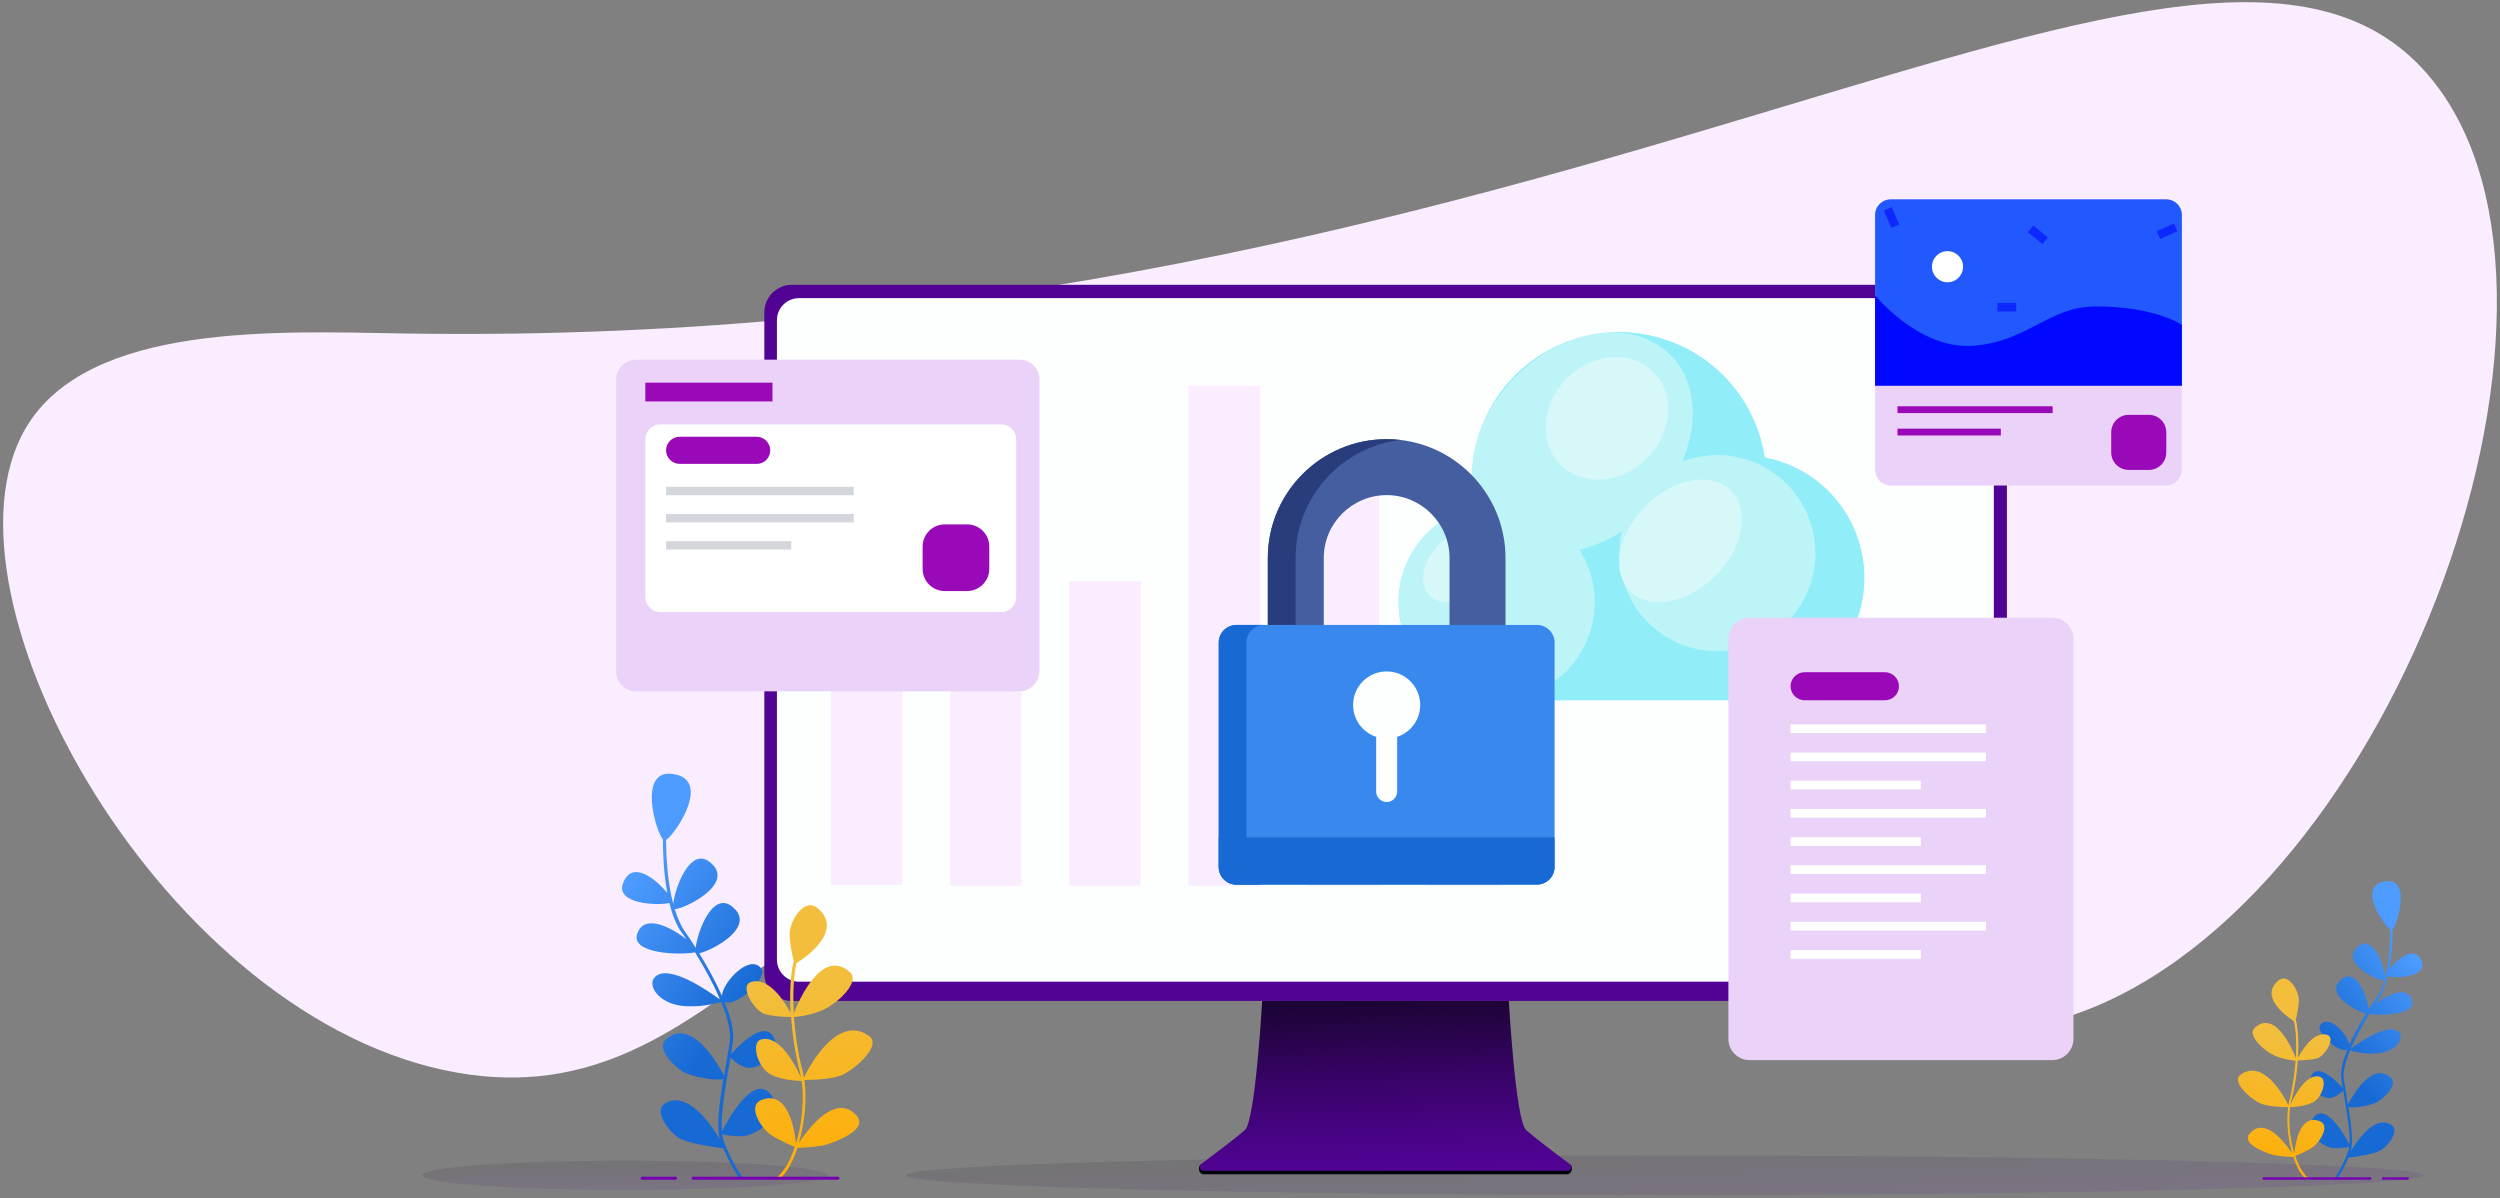 <svg width="628" height="301" viewBox="0 0 628 301" fill="none" xmlns="http://www.w3.org/2000/svg">
<rect x="0" y="0" width="628" height="301" fill="#808080" stroke="none"/>
<path d="M115.022 269.487C181.952 281.087 202.67 204.417 293.917 193.996C400.175 181.9 445.209 277.551 517.784 255.902C599.168 231.587 656.732 77.007 611.078 20.187C555.189 -49.349 393.848 88.545 101.437 83.768C70.112 83.272 22.162 80.853 6.468 107.526C-18.282 149.582 41.454 256.771 115.022 269.487Z" fill="#F9EDFF"/>
<path opacity="0.1" d="M418.226 300.192C523.537 300.192 608.908 297.97 608.908 295.23C608.908 292.489 523.537 290.267 418.226 290.267C312.916 290.267 227.545 292.489 227.545 295.23C227.545 297.97 312.916 300.192 418.226 300.192Z" fill="url(#paint0_linear)"/>
<path opacity="0.1" d="M157.016 298.89C185.142 298.89 207.943 297.251 207.943 295.23C207.943 293.209 185.142 291.57 157.016 291.57C128.89 291.57 106.089 293.209 106.089 295.23C106.089 297.251 128.89 298.89 157.016 298.89Z" fill="url(#paint1_linear)"/>
<path d="M394.468 292.562H301.546C300.678 293.679 301.422 294.982 302.353 294.982H393.723C394.592 294.982 395.398 293.431 394.468 292.562Z" fill="#030408"/>
<path d="M497.253 251.436H198.887C195.103 251.436 192.001 248.335 192.001 244.551V78.434C192.001 74.65 195.103 71.548 198.887 71.548H497.253C501.036 71.548 504.138 74.65 504.138 78.434V244.551C504.076 248.397 501.036 251.436 497.253 251.436Z" fill="#510394"/>
<path d="M495.329 246.598H200.685C197.645 246.598 195.164 244.117 195.164 241.077V80.419C195.164 77.379 197.645 74.898 200.685 74.898H495.329C498.369 74.898 500.85 77.379 500.85 80.419V241.077C500.912 244.117 498.431 246.598 495.329 246.598Z" fill="#FDFFFF"/>
<path d="M394.282 292.376C390.994 289.957 385.225 285.553 383.364 283.878C380.697 281.521 379.022 251.436 379.022 251.436H317.054C317.054 251.436 315.379 281.459 312.712 283.878C310.851 285.553 305.082 289.895 301.795 292.376C301.05 292.935 301.422 294.113 302.353 294.113H393.724C394.654 294.113 395.026 292.935 394.282 292.376Z" fill="url(#paint2_linear)"/>
<path d="M443.239 114.89C441.255 101.672 432.281 90.557 419.778 85.832C407.274 81.107 393.193 83.508 382.962 92.11C372.732 100.712 367.948 114.173 370.457 127.301C358.241 130.09 350.072 141.612 351.481 154.062C352.891 166.513 363.429 175.916 375.959 175.904H437.547C453.442 175.916 466.731 163.818 468.207 147.992C469.684 132.165 458.863 117.818 443.239 114.89Z" fill="#91EDF8"/>
<path d="M419.071 148.189C419.071 163.496 406.663 175.904 391.356 175.904C376.05 175.904 363.642 163.496 363.642 148.189C363.642 132.883 376.05 120.475 391.356 120.475C406.663 120.475 419.071 132.883 419.071 148.189Z" fill="#91EDF8"/>
<path d="M443.705 120.475C443.705 140.883 427.161 157.427 406.753 157.427C386.345 157.427 369.801 140.883 369.801 120.475C369.801 100.067 386.345 83.523 406.753 83.523C427.161 83.523 443.705 100.067 443.705 120.475Z" fill="#91EDF8"/>
<path d="M419.604 89.148C410.362 79.905 392.98 82.303 380.78 94.502C368.58 106.703 366.183 124.085 375.426 133.326C384.668 142.569 402.049 140.172 414.25 127.972C426.449 115.773 428.847 98.39 419.604 89.148Z" fill="#BCF4F8"/>
<path d="M456.023 138.951C456.023 152.557 444.993 163.586 431.387 163.586C417.783 163.586 406.753 152.557 406.753 138.951C406.753 125.346 417.783 114.317 431.387 114.317C444.993 114.317 456.023 125.346 456.023 138.951Z" fill="#BCF4F8"/>
<path d="M400.595 151.269C400.595 164.875 389.565 175.904 375.96 175.904C362.355 175.904 351.325 164.875 351.325 151.269C351.325 137.664 362.355 126.634 375.96 126.634C389.565 126.634 400.595 137.664 400.595 151.269Z" fill="#BCF4F8"/>
<path d="M374.309 134.443C371.4 131.533 365.644 132.572 361.454 136.762C357.263 140.953 356.224 146.709 359.134 149.618C362.043 152.528 367.799 151.489 371.99 147.298C376.18 143.108 377.219 137.352 374.309 134.443Z" fill="#D7F8F9"/>
<path d="M415.33 93.423C409.774 87.867 400.052 88.582 393.614 95.019C387.177 101.455 386.463 111.177 392.019 116.733C397.575 122.29 407.297 121.576 413.734 115.139C420.171 108.702 420.886 98.979 415.33 93.423Z" fill="#D7F8F9"/>
<path d="M434.796 123.226C429.947 118.377 420.354 120.108 413.369 127.093C406.385 134.076 404.654 143.67 409.503 148.519C414.353 153.368 423.946 151.637 430.93 144.652C437.915 137.668 439.646 128.075 434.796 123.226Z" fill="#D7F8F9"/>
<path d="M226.657 141.248H208.688V222.327H226.657V141.248Z" fill="#F9EDFF"/>
<path d="M256.618 173.346H238.648V222.5H256.618V173.346Z" fill="#F9EDFF"/>
<path d="M286.565 146.028H268.596V222.5H286.565V146.028Z" fill="#F9EDFF"/>
<path d="M316.538 96.874H298.568V222.5H316.538V96.874Z" fill="#F9EDFF"/>
<path d="M346.471 122.213H328.502V222.48H346.471V122.213Z" fill="#F9EDFF"/>
<path d="M376.393 162.42H358.424V222.474H376.393V162.42Z" fill="#F9EDFF"/>
<path d="M544.173 121.958H474.935C472.784 121.958 471.023 120.198 471.023 118.046V53.991C471.023 51.84 472.784 50.08 474.935 50.08H544.173C546.325 50.08 548.085 51.84 548.085 53.991V117.997C548.085 120.198 546.325 121.958 544.173 121.958Z" fill="#EAD2F9"/>
<path d="M515.619 102.057H476.648V103.768H515.619V102.057Z" fill="#9909B7"/>
<path d="M502.612 107.68H476.648V109.391H502.612V107.68Z" fill="#9909B7"/>
<path d="M539.774 118.046H534.738C532.293 118.046 530.337 116.09 530.337 113.645V108.609C530.337 106.164 532.293 104.208 534.738 104.208H539.774C542.219 104.208 544.175 106.164 544.175 108.609V113.645C544.175 116.09 542.219 118.046 539.774 118.046Z" fill="#9909B7"/>
<path d="M548.085 96.825H471.024V53.991C471.024 51.84 472.784 50.08 474.936 50.08H544.174C546.325 50.08 548.085 51.84 548.085 53.991V96.825Z" fill="#2159FF"/>
<path d="M471.024 74.186C471.024 74.186 482.124 87.926 495.766 86.85C509.408 85.774 514.738 76.973 526.424 76.973C541.582 76.973 548.085 81.618 548.085 81.618V96.874H471.024V74.186Z" fill="#0008FF"/>
<path d="M489.215 70.91C491.376 70.91 493.127 69.158 493.127 66.998C493.127 64.837 491.376 63.086 489.215 63.086C487.055 63.086 485.304 64.837 485.304 66.998C485.304 69.158 487.055 70.91 489.215 70.91Z" fill="white"/>
<path opacity="0.6" d="M506.476 76.093H501.733V78.244H506.476V76.093Z" fill="#0008FF"/>
<path opacity="0.6" d="M514.426 59.666L510.761 56.655L509.395 58.318L513.06 61.328L514.426 59.666Z" fill="#0008FF"/>
<path opacity="0.6" d="M546.111 56.144L541.776 58.067L542.648 60.034L546.983 58.111L546.111 56.144Z" fill="#0008FF"/>
<path opacity="0.6" d="M477.07 56.383L475.183 52.032L473.209 52.888L475.096 57.239L477.07 56.383Z" fill="#0008FF"/>
<path d="M256.079 173.657H159.746C157.017 173.657 154.784 171.424 154.784 168.695V95.313C154.784 92.584 157.017 90.351 159.746 90.351H256.141C258.871 90.351 261.104 92.584 261.104 95.313V168.633C261.042 171.424 258.871 173.657 256.079 173.657Z" fill="#EAD2F9"/>
<path d="M194.049 96.12H162.104V100.834H194.049V96.12Z" fill="#9909B7"/>
<path d="M251.551 153.746H165.825C163.778 153.746 162.104 152.071 162.104 150.024V110.324C162.104 108.277 163.778 106.603 165.825 106.603H251.551C253.598 106.603 255.273 108.277 255.273 110.324V150.024C255.273 152.071 253.66 153.746 251.551 153.746Z" fill="white"/>
<path d="M214.456 122.296H167.313V124.405H214.456V122.296Z" fill="#D3D6DB"/>
<path d="M214.456 129.12H167.313V131.229H214.456V129.12Z" fill="#D3D6DB"/>
<path d="M198.763 135.943H167.313V138.052H198.763V135.943Z" fill="#D3D6DB"/>
<path d="M242.928 148.473H237.346C234.244 148.473 231.763 145.992 231.763 142.89V137.308C231.763 134.206 234.244 131.725 237.346 131.725H242.928C246.03 131.725 248.511 134.206 248.511 137.308V142.89C248.511 145.992 245.968 148.473 242.928 148.473Z" fill="#9909B7"/>
<path d="M190.078 116.528H170.725C168.864 116.528 167.313 114.977 167.313 113.116C167.313 111.255 168.864 109.704 170.725 109.704H190.078C191.939 109.704 193.49 111.255 193.49 113.116C193.49 115.039 192.001 116.528 190.078 116.528Z" fill="#9909B7"/>
<path d="M168.131 226.81C165.278 227.555 154.422 227.12 156.532 221.786C158.827 215.831 164.968 221.041 167.635 224.329C166.642 219.056 166.518 213.722 166.518 210.868C164.595 208.511 160.439 193.686 168.565 194.368C179.173 195.361 169.806 209.38 167.325 210.992C167.325 214.404 167.573 221.227 169.124 227.12C169.434 223.398 173.218 212.729 178.18 216.451C185.376 221.91 171.605 228.485 169.496 228.361C170.178 230.532 170.985 232.517 172.101 234.068C172.908 235.184 173.776 236.549 174.706 237.976L174.768 238.038C175.203 234.068 178.924 223.957 183.763 227.617C190.462 232.703 178.924 238.782 175.637 239.464C177.684 242.752 179.731 246.536 181.344 250.134C181.592 246.598 188.539 239.278 191.331 243.434C192.881 245.729 184.693 253.297 181.964 251.622C183.515 255.406 184.445 258.88 184.135 261.485C184.011 262.416 183.825 263.532 183.639 264.773C185.562 262.664 192.447 255.53 194.556 261.051C196.293 265.579 190.586 268.246 188.167 268.246C186.306 268.246 184.321 266.448 183.515 265.703C183.391 266.386 183.267 267.006 183.143 267.75C182.15 273.333 181.034 280.094 181.344 284.188C182.956 281.025 190.276 267.812 194.494 276.31C196.665 280.653 190.524 284.312 188.105 285.119C186.12 285.801 182.646 285.181 181.406 284.933C181.468 285.367 181.53 285.801 181.654 286.173C183.205 290.887 186.368 295.602 186.43 295.664C186.554 295.85 186.492 296.098 186.306 296.222C186.244 296.284 186.182 296.284 186.058 296.284C185.934 296.284 185.81 296.222 185.748 296.098C185.748 296.036 183.391 292.5 181.716 288.468C179.855 288.22 172.597 287.228 170.488 285.863C168.069 284.25 163.789 278.978 167.263 277.055C172.659 274.077 178.366 282.017 180.847 286.173C179.917 283.072 180.723 276.869 181.716 271.038C179.793 271.596 173.466 270.48 171.295 269.053C168.876 267.44 164.782 263.284 167.325 261.051C173.652 255.406 180.413 267.378 181.902 270.231C182.026 269.301 182.212 268.433 182.336 267.564C182.708 265.269 183.143 263.036 183.329 261.361C183.639 259.004 182.708 255.53 181.158 251.684C179.917 252.057 175.637 253.235 170.923 252.615C165.34 251.808 162.486 247.466 164.533 245.419C168.007 241.946 178.242 249.141 180.909 251.126C179.297 247.342 177.064 243.186 174.582 239.216C171.295 239.961 158.33 239.712 160.067 234.564C161.804 229.415 168.503 232.889 172.411 235.929C172.101 235.432 171.791 234.998 171.419 234.502C169.868 232.455 168.876 229.726 168.131 226.81Z" fill="url(#paint3_linear)"/>
<path d="M191.269 276.31C197.968 273.643 199.643 283.878 199.953 287.29C201.442 282.389 202.062 276.372 201.38 271.534C200.387 271.534 196.417 271.348 193.626 269.921C190.4 268.308 188.477 261.919 191.207 261.113C195.859 259.81 199.953 267.874 201.194 270.604C201.07 269.983 200.946 269.363 200.822 268.805C199.829 265.083 199.085 260.245 198.712 255.468C197.472 255.468 193.936 255.344 191.951 254.662C189.532 253.855 185.5 247.59 188.726 246.66C193.192 245.357 197.224 251.808 198.588 254.414C198.34 249.451 198.526 244.737 199.395 241.449C199.023 240.023 198.34 236.983 198.34 234.626C198.34 231.4 202.062 225.135 205.536 228.237C211.925 233.882 202.372 240.519 200.077 241.946C199.333 245.109 199.147 249.761 199.395 254.538C200.822 250.94 206.59 237.976 213.538 244.241C216.205 246.66 210.312 252.243 206.342 253.855C203.179 255.158 200.449 255.406 199.457 255.468C199.767 260.12 200.511 264.897 201.504 268.557C201.69 269.239 201.814 269.921 201.938 270.666C203.427 267.626 210.498 254.6 218.314 260.245C221.54 262.602 215.088 268.246 211.925 269.859C209.196 271.224 203.613 271.286 202.062 271.286C202.744 276.124 202.124 282.079 200.697 287.042C203.055 283.506 209.94 274.387 215.151 280.218C218.252 283.692 210.25 286.669 207.955 287.414C205.97 288.096 201.69 288.282 200.325 288.344C199.209 291.756 197.658 294.609 195.859 296.16C195.797 296.222 195.673 296.222 195.611 296.222C195.487 296.222 195.363 296.16 195.301 296.098C195.177 295.912 195.177 295.664 195.363 295.54C197.1 294.113 198.588 291.384 199.643 288.096C198.588 287.662 195.549 286.359 193.626 285.057C191.269 283.506 187.547 277.799 191.269 276.31Z" fill="url(#paint4_linear)"/>
<path d="M174.086 296.346H210.498C210.746 296.346 210.87 296.16 210.87 295.974C210.87 295.726 210.684 295.602 210.498 295.602H174.086C173.838 295.602 173.714 295.788 173.714 295.974C173.714 296.16 173.9 296.346 174.086 296.346Z" fill="#7500B2"/>
<path d="M161.308 296.346H169.682C169.93 296.346 170.054 296.16 170.054 295.974C170.054 295.726 169.868 295.602 169.682 295.602H161.308C161.06 295.602 160.936 295.788 160.936 295.974C160.873 296.16 161.06 296.346 161.308 296.346Z" fill="#7500B2"/>
<path d="M599.789 245.233C601.899 245.791 609.838 245.481 608.35 241.511C606.675 237.169 602.147 240.953 600.224 243.372C600.968 239.526 601.03 235.556 601.03 233.447C602.457 231.711 605.496 220.793 599.541 221.351C591.726 222.034 598.673 232.393 600.472 233.571C600.472 236.115 600.286 241.077 599.169 245.419C598.921 242.69 596.192 234.812 592.532 237.603C587.259 241.635 597.37 246.474 598.921 246.35C598.425 247.962 597.805 249.389 596.998 250.568C596.44 251.436 595.758 252.367 595.075 253.421C595.075 253.421 595.075 253.421 595.013 253.483C594.703 250.568 591.974 243.124 588.376 245.853C583.413 249.575 591.912 254.042 594.331 254.6C592.842 257.019 591.291 259.81 590.113 262.478C589.927 259.872 584.778 254.476 582.793 257.577C581.677 259.314 587.694 264.835 589.678 263.594C588.562 266.386 587.88 268.929 588.128 270.852C588.19 271.534 588.314 272.34 588.5 273.271C587.073 271.72 581.987 266.51 580.498 270.542C579.257 273.891 583.413 275.814 585.212 275.814C586.577 275.814 588.066 274.511 588.624 273.953C588.686 274.449 588.81 274.946 588.872 275.442C589.554 279.536 590.423 284.498 590.175 287.538C588.996 285.181 583.6 275.504 580.498 281.769C578.885 284.995 583.413 287.662 585.212 288.22C586.639 288.716 589.244 288.282 590.113 288.096C590.051 288.406 589.989 288.716 589.927 289.027C588.748 292.5 586.453 295.974 586.453 296.036C586.391 296.16 586.391 296.346 586.515 296.47C586.577 296.532 586.639 296.532 586.701 296.532C586.825 296.532 586.887 296.47 586.949 296.408C586.949 296.408 588.686 293.741 589.927 290.825C591.291 290.639 596.626 289.895 598.177 288.903C599.914 287.724 603.077 283.878 600.534 282.451C596.564 280.218 592.408 286.111 590.547 289.151C591.229 286.856 590.609 282.327 589.927 278.047C591.353 278.481 596.006 277.675 597.618 276.558C599.355 275.38 602.395 272.34 600.534 270.666C595.882 266.51 590.919 275.318 589.803 277.427C589.679 276.745 589.554 276.124 589.492 275.442C589.182 273.705 588.934 272.092 588.748 270.914C588.5 269.177 589.182 266.634 590.361 263.842C591.291 264.152 594.455 265.021 597.867 264.525C601.961 263.966 604.07 260.741 602.581 259.252C600.038 256.709 592.47 261.981 590.547 263.408C591.726 260.617 593.4 257.577 595.199 254.662C597.618 255.22 607.171 255.034 605.868 251.188C604.566 247.404 599.665 249.947 596.812 252.181C597.06 251.808 597.308 251.498 597.494 251.126C598.487 249.389 599.231 247.342 599.789 245.233Z" fill="url(#paint5_linear)"/>
<path d="M582.731 281.645C577.768 279.66 576.59 287.228 576.342 289.709C575.225 286.111 574.791 281.707 575.287 278.109C576.031 278.109 578.947 277.923 580.994 276.931C583.351 275.752 584.778 271.038 582.731 270.479C579.319 269.487 576.279 275.442 575.349 277.489C575.411 277.055 575.535 276.62 575.659 276.186C576.404 273.457 576.962 269.859 577.21 266.385C578.14 266.385 580.746 266.261 582.172 265.827C583.909 265.269 586.949 260.617 584.53 259.934C581.242 259.004 578.326 263.718 577.272 265.641C577.458 261.981 577.334 258.508 576.714 256.15C576.962 255.096 577.458 252.863 577.458 251.126C577.458 248.769 574.729 244.117 572.186 246.412C567.533 250.568 574.543 255.406 576.217 256.523C576.776 258.88 576.9 262.229 576.714 265.765C575.659 263.098 571.441 253.607 566.355 258.197C564.37 259.934 568.712 264.09 571.627 265.269C573.984 266.199 575.969 266.385 576.652 266.448C576.404 269.859 575.845 273.333 575.163 276.062C575.039 276.558 574.915 277.055 574.853 277.613C573.736 275.38 568.526 265.827 562.819 269.983C560.462 271.72 565.176 275.876 567.533 277.055C569.58 278.047 573.674 278.109 574.791 278.109C574.295 281.645 574.729 286.049 575.783 289.709C574.046 287.104 569.022 280.404 565.176 284.684C562.881 287.228 568.774 289.399 570.449 289.957C571.937 290.453 575.101 290.577 576.093 290.639C576.9 293.183 578.078 295.23 579.381 296.346C579.443 296.408 579.505 296.408 579.567 296.408C579.629 296.408 579.753 296.346 579.815 296.284C579.939 296.16 579.877 295.974 579.753 295.85C578.513 294.795 577.396 292.81 576.59 290.391C577.334 290.081 579.567 289.089 580.994 288.158C582.731 286.918 585.46 282.699 582.731 281.645Z" fill="url(#paint6_linear)"/>
<path d="M595.385 296.346H568.65C568.464 296.346 568.34 296.222 568.34 296.036C568.34 295.85 568.464 295.726 568.65 295.726H595.385C595.571 295.726 595.695 295.85 595.695 296.036C595.695 296.222 595.571 296.346 595.385 296.346Z" fill="#7500B2"/>
<path d="M604.814 296.346H598.611C598.425 296.346 598.301 296.222 598.301 296.036C598.301 295.85 598.425 295.726 598.611 295.726H604.814C605 295.726 605.124 295.85 605.124 296.036C605.062 296.222 604.938 296.346 604.814 296.346Z" fill="#7500B2"/>
<path d="M515.537 266.3H439.487C436.565 266.3 434.174 263.909 434.174 260.986V160.494C434.174 157.572 436.565 155.181 439.487 155.181H515.537C518.46 155.181 520.851 157.572 520.851 160.494V260.92C520.851 263.909 518.46 266.3 515.537 266.3Z" fill="#EAD2F9"/>
<path d="M498.869 181.948H449.785V184.14H498.869V181.948Z" fill="white"/>
<path d="M498.869 189.055H449.785V191.247H498.869V189.055Z" fill="white"/>
<path d="M482.529 196.095H449.785V198.287H482.529V196.095Z" fill="white"/>
<path d="M498.869 203.202H449.785V205.394H498.869V203.202Z" fill="white"/>
<path d="M482.529 210.309H449.785V212.501H482.529V210.309Z" fill="white"/>
<path d="M498.869 217.349H449.785V219.541H498.869V217.349Z" fill="white"/>
<path d="M482.529 224.456H449.785V226.648H482.529V224.456Z" fill="white"/>
<path d="M498.869 231.563H449.785V233.755H498.869V231.563Z" fill="white"/>
<path d="M482.529 238.67H449.785V240.861H482.529V238.67Z" fill="white"/>
<path d="M473.496 175.904H453.305C451.379 175.904 449.785 174.31 449.785 172.384C449.785 170.457 451.379 168.863 453.305 168.863H473.496C475.423 168.863 477.017 170.457 477.017 172.384C477.017 174.376 475.423 175.904 473.496 175.904Z" fill="#9909B7"/>
<path d="M332.531 157.333V140.171C332.531 131.46 339.618 124.374 348.328 124.374C357.038 124.374 364.124 131.46 364.124 140.171V157.333H378.181V140.171C378.181 123.709 364.789 110.317 348.328 110.317C331.867 110.317 318.475 123.709 318.475 140.171V157.333H332.531Z" fill="#445EA0"/>
<path d="M325.448 157.333V140.17C325.448 124.889 336.991 112.261 351.814 110.527C350.669 110.394 349.507 110.317 348.328 110.317C331.867 110.317 318.475 123.709 318.475 140.17V157.333L325.448 157.333Z" fill="#293D7C"/>
<path d="M390.514 217.779C390.514 220.219 388.517 222.216 386.077 222.216H310.576C308.135 222.216 306.139 220.219 306.139 217.779V161.419C306.139 158.979 308.135 156.982 310.576 156.982H386.077C388.517 156.982 390.514 158.979 390.514 161.419V217.779Z" fill="#3888EE"/>
<path d="M313.112 217.779V161.419C313.112 158.979 315.109 156.982 317.549 156.982H310.576C308.135 156.982 306.139 158.979 306.139 161.419V217.779C306.139 220.219 308.135 222.216 310.576 222.216H317.549C315.109 222.216 313.112 220.219 313.112 217.779Z" fill="#176AD4"/>
<path d="M356.757 177.092C356.757 172.436 352.983 168.662 348.327 168.662C343.671 168.662 339.897 172.436 339.897 177.092C339.897 180.827 342.327 183.993 345.691 185.1V198.833C345.691 200.289 346.871 201.469 348.327 201.469C349.783 201.469 350.963 200.289 350.963 198.833V185.1C354.327 183.993 356.757 180.827 356.757 177.092Z" fill="#FDFFFF"/>
<path d="M306.139 210.369V217.779C306.139 220.219 308.135 222.216 310.576 222.216H386.077C388.517 222.216 390.514 220.219 390.514 217.779V210.369H306.139Z" fill="#176AD4"/>
<defs>
<linearGradient id="paint0_linear" x1="418.446" y1="303.356" x2="417.918" y2="284.85" gradientUnits="userSpaceOnUse">
<stop stop-color="#510394"/>
<stop offset="0.121" stop-color="#4A0388"/>
<stop offset="0.342" stop-color="#380367"/>
<stop offset="0.635" stop-color="#1B0433"/>
<stop offset="0.849" stop-color="#030408"/>
</linearGradient>
<linearGradient id="paint1_linear" x1="157.156" y1="299.585" x2="156.873" y2="289.694" gradientUnits="userSpaceOnUse">
<stop stop-color="#510394"/>
<stop offset="0.121" stop-color="#4A0388"/>
<stop offset="0.342" stop-color="#380367"/>
<stop offset="0.635" stop-color="#1B0433"/>
<stop offset="0.849" stop-color="#030408"/>
</linearGradient>
<linearGradient id="paint2_linear" x1="348.062" y1="294.111" x2="346" y2="236.332" gradientUnits="userSpaceOnUse">
<stop stop-color="#510394"/>
<stop offset="0.143" stop-color="#4A0388"/>
<stop offset="0.403" stop-color="#380367"/>
<stop offset="0.748" stop-color="#1B0433"/>
<stop offset="1" stop-color="#030408"/>
</linearGradient>
<linearGradient id="paint3_linear" x1="152.674" y1="226.833" x2="186.429" y2="252.149" gradientUnits="userSpaceOnUse">
<stop stop-color="#4E9CFF"/>
<stop offset="1" stop-color="#176AD4"/>
</linearGradient>
<linearGradient id="paint4_linear" x1="202.17" y1="248.069" x2="207.513" y2="298.291" gradientUnits="userSpaceOnUse">
<stop stop-color="#F2BE3C"/>
<stop offset="1" stop-color="#FFAC00"/>
</linearGradient>
<linearGradient id="paint5_linear" x1="611.137" y1="245.228" x2="586.317" y2="263.843" gradientUnits="userSpaceOnUse">
<stop stop-color="#4E9CFF"/>
<stop offset="1" stop-color="#176AD4"/>
</linearGradient>
<linearGradient id="paint6_linear" x1="574.742" y1="260.843" x2="570.813" y2="297.772" gradientUnits="userSpaceOnUse">
<stop stop-color="#F2BE3C"/>
<stop offset="1" stop-color="#FFAC00"/>
</linearGradient>
</defs>
</svg>
